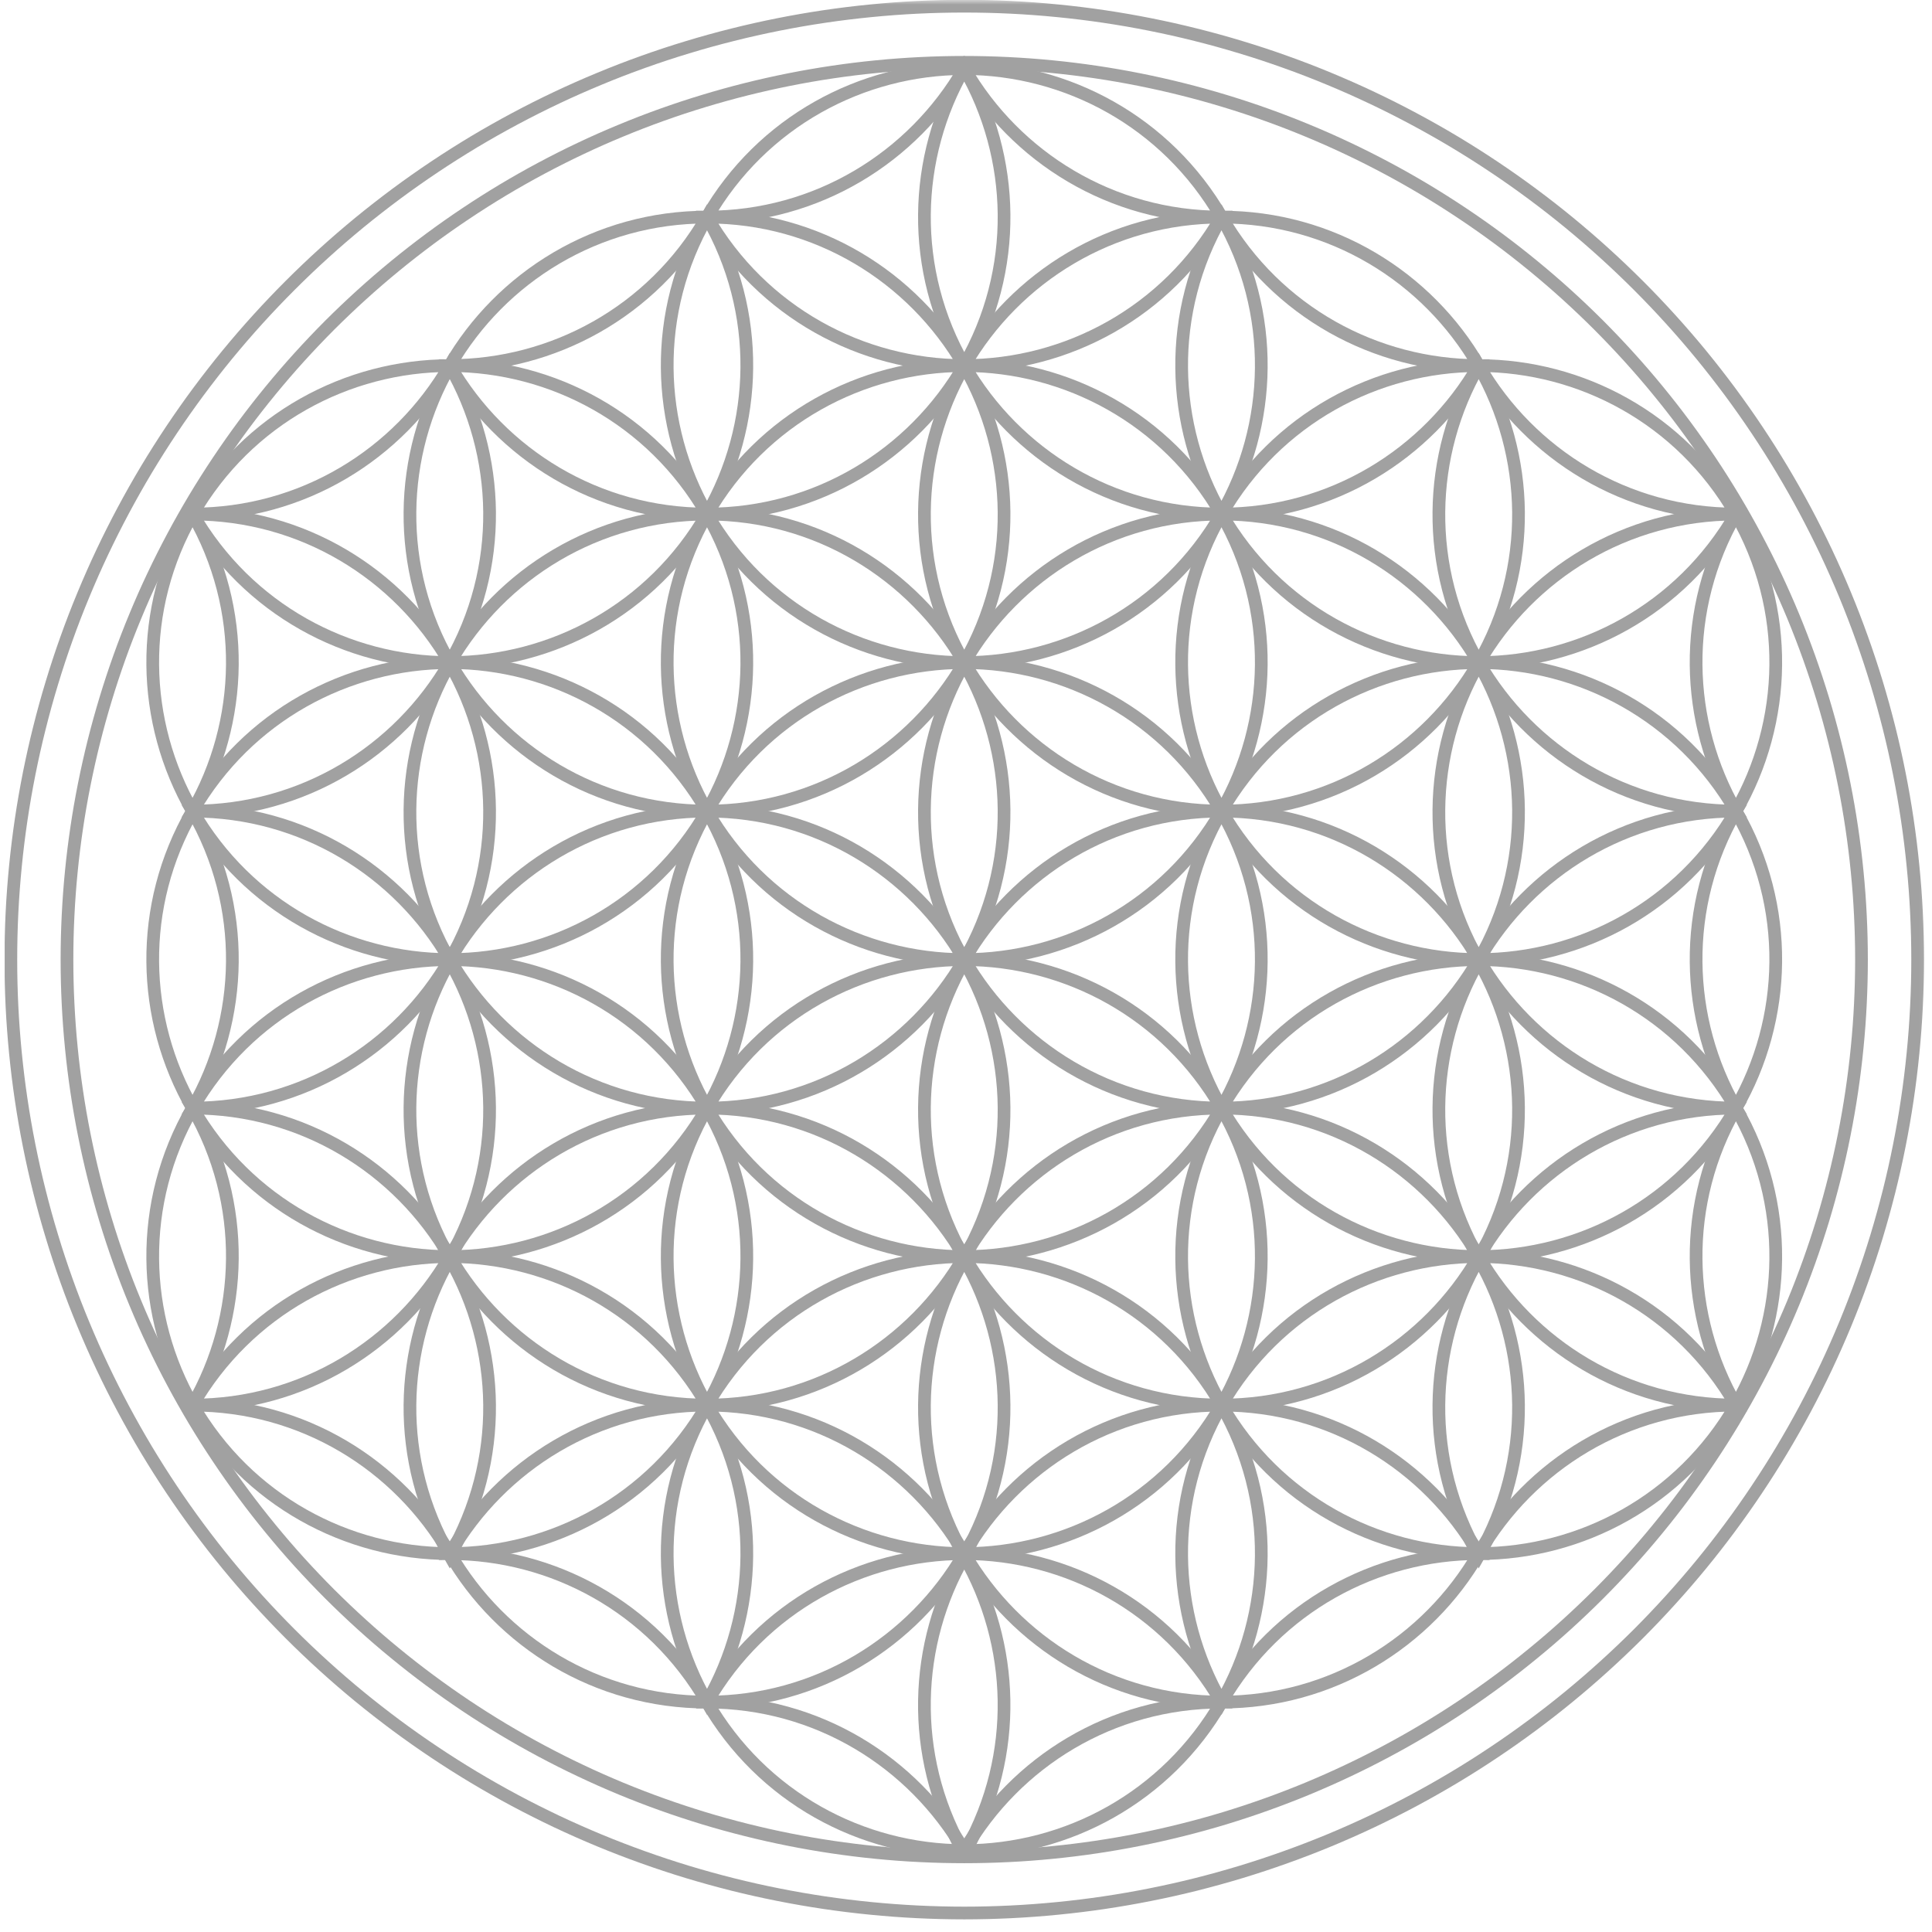 <svg xmlns="http://www.w3.org/2000/svg" xmlns:xlink="http://www.w3.org/1999/xlink" width="276" zoomAndPan="magnify" viewBox="0 0 206.88 207" height="276" preserveAspectRatio="xMidYMid meet" version="1.2"><defs><clipPath id="4a0fd9b34d"><path d="M 0.438 0 L 206.324 0 L 206.324 206.004 L 0.438 206.004 Z M 0.438 0 "/></clipPath><filter x="0%" y="0%" width="100%" filterUnits="objectBoundingBox" id="8bde26c51b" height="100%"><feColorMatrix values="0 0 0 0 1 0 0 0 0 1 0 0 0 0 1 0 0 0 1 0" type="matrix" in="SourceGraphic"/></filter><clipPath id="9a4fd9b045"><path d="M 0.438 0 L 206.324 0 L 206.324 206.004 L 0.438 206.004 Z M 0.438 0 "/></clipPath><clipPath id="45530197f9"><path d="M 79 147 L 128 147 L 128 206.004 L 79 206.004 Z M 79 147 "/></clipPath><clipPath id="bd4655adac"><path d="M 0.438 35 L 45 35 L 45 107 L 0.438 107 Z M 0.438 35 "/></clipPath><clipPath id="1c3597297b"><path d="M 162 35 L 206.324 35 L 206.324 107 L 162 107 Z M 162 35 "/></clipPath><clipPath id="be53808b36"><path d="M 0.438 67 L 45 67 L 45 139 L 0.438 139 Z M 0.438 67 "/></clipPath><clipPath id="e4f0399773"><path d="M 162 67 L 206.324 67 L 206.324 139 L 162 139 Z M 162 67 "/></clipPath><clipPath id="6236ae0c05"><path d="M 0.438 99 L 45 99 L 45 171 L 0.438 171 Z M 0.438 99 "/></clipPath><clipPath id="c5a8ea6dc9"><path d="M 162 99 L 206.324 99 L 206.324 171 L 162 171 Z M 162 99 "/></clipPath><clipPath id="cd30097fa8"><path d="M 56 163 L 123 163 L 123 206.004 L 56 206.004 Z M 56 163 "/></clipPath><clipPath id="e0247f80c5"><path d="M 84 163 L 151 163 L 151 206.004 L 84 206.004 Z M 84 163 "/></clipPath><clipPath id="ea4a970f6c"><rect x="0" width="207" y="0" height="207"/></clipPath></defs><g id="3fde5ac0bc"><g clip-rule="nonzero" clip-path="url(#4a0fd9b34d)"><g mask="url(#82266b5b99)" transform="matrix(1,0,0,1,0,0)"><g clip-path="url(#ea4a970f6c)"><g clip-rule="nonzero" clip-path="url(#9a4fd9b045)"><path style="fill:none;stroke-width:6;stroke-linecap:butt;stroke-linejoin:miter;stroke:#000000;stroke-opacity:1;stroke-miterlimit:10;" d="M 950.006 500.007 C 950.006 507.359 949.817 514.729 949.457 522.082 C 949.096 529.435 948.563 536.771 947.825 544.106 C 947.103 551.442 946.21 558.743 945.127 566.027 C 944.045 573.312 942.791 580.561 941.348 587.794 C 939.922 595.009 938.307 602.19 936.52 609.337 C 934.717 616.484 932.758 623.579 930.628 630.622 C 928.48 637.683 926.178 644.658 923.687 651.599 C 921.214 658.539 918.568 665.411 915.75 672.214 C 912.933 679.017 909.944 685.734 906.8 692.4 C 903.639 699.066 900.34 705.628 896.87 712.122 C 893.4 718.616 889.758 725.024 885.978 731.346 C 882.199 737.668 878.248 743.887 874.159 750.003 C 870.07 756.136 865.827 762.149 861.446 768.059 C 857.048 773.985 852.53 779.792 847.857 785.479 C 843.184 791.165 838.374 796.748 833.426 802.194 C 828.479 807.657 823.411 812.983 818.205 818.206 C 812.983 823.411 807.657 828.479 802.194 833.427 C 796.748 838.374 791.165 843.185 785.478 847.857 C 779.792 852.53 773.985 857.048 768.058 861.446 C 762.148 865.827 756.136 870.07 750.002 874.159 C 743.887 878.248 737.668 882.199 731.346 885.979 C 725.023 889.758 718.616 893.4 712.122 896.871 C 705.628 900.341 699.065 903.639 692.4 906.8 C 685.734 909.944 679.017 912.933 672.214 915.751 C 665.411 918.568 658.539 921.214 651.598 923.688 C 644.658 926.179 637.683 928.481 630.622 930.628 C 623.578 932.759 616.483 934.717 609.337 936.521 C 602.19 938.308 595.009 939.922 587.794 941.348 C 580.561 942.791 573.311 944.045 566.027 945.128 C 558.743 946.21 551.442 947.103 544.106 947.825 C 536.77 948.546 529.435 949.096 522.082 949.457 C 514.729 949.818 507.359 950.007 500.006 950.007 C 492.636 950.007 485.283 949.818 477.913 949.457 C 470.561 949.096 463.225 948.546 455.889 947.825 C 448.571 947.103 441.252 946.21 433.968 945.128 C 426.684 944.045 419.434 942.791 412.202 941.348 C 404.986 939.922 397.805 938.308 390.659 936.521 C 383.512 934.717 376.417 932.759 369.373 930.628 C 362.33 928.481 355.338 926.179 348.397 923.688 C 341.474 921.214 334.602 918.568 327.799 915.751 C 320.996 912.933 314.261 909.944 307.596 906.8 C 300.947 903.639 294.367 900.341 287.874 896.871 C 281.38 893.4 274.972 889.758 268.65 885.979 C 262.345 882.199 256.109 878.248 249.993 874.159 C 243.877 870.07 237.847 865.827 231.937 861.446 C 226.027 857.048 220.221 852.53 214.517 847.857 C 208.831 843.185 203.247 838.374 197.801 833.427 C 192.338 828.479 187.013 823.411 181.807 818.206 C 176.602 812.983 171.517 807.657 166.569 802.194 C 161.621 796.748 156.811 791.165 152.138 785.479 C 147.465 779.792 142.947 773.985 138.549 768.059 C 134.168 762.149 129.925 756.136 125.836 750.003 C 121.748 743.887 117.814 737.668 114.017 731.346 C 110.237 725.024 106.613 718.616 103.142 712.122 C 99.672 705.628 96.356 699.066 93.212 692.4 C 90.051 685.734 87.079 679.017 84.262 672.214 C 81.427 665.411 78.782 658.539 76.308 651.599 C 73.817 644.658 71.515 637.683 69.385 630.622 C 67.237 623.579 65.279 616.484 63.492 609.337 C 61.688 602.19 60.09 595.009 58.647 587.794 C 57.204 580.561 55.95 573.312 54.868 566.027 C 53.786 558.743 52.892 551.442 52.171 544.106 C 51.449 536.771 50.899 529.435 50.539 522.082 C 50.178 514.729 50.006 507.359 50.006 500.007 C 50.006 492.637 50.178 485.284 50.539 477.914 C 50.899 470.561 51.449 463.225 52.171 455.89 C 52.892 448.571 53.786 441.253 54.868 433.969 C 55.95 426.684 57.204 419.435 58.647 412.202 C 60.09 404.987 61.688 397.806 63.492 390.659 C 65.279 383.512 67.237 376.417 69.385 369.374 C 71.515 362.33 73.817 355.338 76.308 348.397 C 78.782 341.474 81.427 334.602 84.262 327.799 C 87.079 320.996 90.051 314.262 93.212 307.596 C 96.356 300.948 99.672 294.368 103.142 287.874 C 106.613 281.38 110.237 274.972 114.017 268.65 C 117.814 262.345 121.748 256.109 125.836 249.993 C 129.925 243.877 134.168 237.847 138.549 231.937 C 142.947 226.028 147.465 220.221 152.138 214.517 C 156.811 208.831 161.621 203.248 166.569 197.802 C 171.517 192.339 176.602 187.013 181.807 181.808 C 187.013 176.602 192.338 171.517 197.801 166.569 C 203.247 161.622 208.831 156.811 214.517 152.139 C 220.221 147.466 226.027 142.948 231.937 138.55 C 237.847 134.169 243.877 129.925 249.993 125.837 C 256.109 121.748 262.345 117.814 268.65 114.017 C 274.972 110.238 281.38 106.613 287.874 103.143 C 294.367 99.672 300.947 96.357 307.596 93.213 C 314.261 90.052 320.996 87.08 327.799 84.262 C 334.602 81.428 341.474 78.782 348.397 76.308 C 355.338 73.817 362.33 71.515 369.373 69.385 C 376.417 67.237 383.512 65.279 390.659 63.492 C 397.805 61.688 404.986 60.091 412.202 58.648 C 419.434 57.205 426.684 55.95 433.968 54.868 C 441.252 53.786 448.571 52.893 455.889 52.171 C 463.225 51.449 470.561 50.9 477.913 50.539 C 485.283 50.178 492.636 50.006 500.006 50.006 C 507.359 50.006 514.729 50.178 522.082 50.539 C 529.435 50.9 536.77 51.449 544.106 52.171 C 551.442 52.893 558.743 53.786 566.027 54.868 C 573.311 55.95 580.561 57.205 587.794 58.648 C 595.009 60.091 602.19 61.688 609.337 63.492 C 616.483 65.279 623.578 67.237 630.622 69.385 C 637.683 71.515 644.675 73.817 651.598 76.308 C 658.539 78.782 665.411 81.428 672.214 84.262 C 679.017 87.08 685.734 90.052 692.4 93.213 C 699.065 96.357 705.628 99.672 712.122 103.143 C 718.616 106.613 725.023 110.238 731.346 114.017 C 737.668 117.814 743.887 121.748 750.002 125.837 C 756.136 129.925 762.148 134.169 768.058 138.55 C 773.985 142.948 779.792 147.466 785.478 152.139 C 791.165 156.811 796.748 161.622 802.194 166.569 C 807.657 171.517 812.983 176.602 818.205 181.808 C 823.411 187.013 828.479 192.339 833.426 197.802 C 838.374 203.248 843.184 208.831 847.857 214.517 C 852.53 220.221 857.048 226.028 861.446 231.937 C 865.827 237.847 870.07 243.877 874.159 249.993 C 878.248 256.109 882.199 262.345 885.978 268.65 C 889.758 274.972 893.4 281.38 896.87 287.874 C 900.34 294.368 903.639 300.948 906.8 307.596 C 909.944 314.262 912.933 320.996 915.75 327.799 C 918.568 334.602 921.214 341.474 923.687 348.397 C 926.178 355.338 928.48 362.33 930.628 369.374 C 932.758 376.417 934.717 383.512 936.52 390.659 C 938.307 397.806 939.922 404.987 941.348 412.202 C 942.791 419.435 944.045 426.684 945.127 433.969 C 946.21 441.253 947.103 448.571 947.825 455.89 C 948.563 463.225 949.096 470.561 949.457 477.914 C 949.817 485.284 950.006 492.637 950.006 500.007 Z M 950.006 500.007 " transform="matrix(0.227,0,0,0.227,-10.249,-10.687)"/><path style="fill:none;stroke-width:6;stroke-linecap:butt;stroke-linejoin:miter;stroke:#000000;stroke-opacity:1;stroke-miterlimit:10;" d="M 923.498 500.007 C 923.498 506.93 923.327 513.853 922.983 520.777 C 922.657 527.7 922.141 534.606 921.454 541.512 C 920.784 548.401 919.925 555.29 918.911 562.145 C 917.898 568.999 916.713 575.82 915.355 582.623 C 914.015 589.426 912.486 596.177 910.803 602.895 C 909.119 609.629 907.281 616.295 905.271 622.943 C 903.244 629.574 901.079 636.154 898.743 642.665 C 896.406 649.193 893.915 655.67 891.27 662.061 C 888.607 668.469 885.807 674.808 882.835 681.061 C 879.88 687.332 876.753 693.517 873.489 699.633 C 870.225 705.748 866.806 711.778 863.25 717.723 C 859.677 723.667 855.983 729.525 852.135 735.28 C 848.269 741.052 844.284 746.704 840.161 752.271 C 836.038 757.854 831.76 763.3 827.362 768.66 C 822.981 774.02 818.446 779.277 813.79 784.413 C 809.134 789.533 804.358 794.567 799.462 799.463 C 794.566 804.359 789.533 809.135 784.413 813.79 C 779.276 818.446 774.019 822.981 768.659 827.362 C 763.299 831.76 757.854 836.038 752.27 840.161 C 746.704 844.284 741.052 848.27 735.28 852.135 C 729.525 855.983 723.666 859.677 717.722 863.25 C 711.778 866.806 705.748 870.225 699.632 873.489 C 693.516 876.753 687.332 879.88 681.061 882.835 C 674.808 885.807 668.469 888.607 662.061 891.27 C 655.67 893.916 649.193 896.407 642.665 898.743 C 636.154 901.079 629.574 903.244 622.943 905.271 C 616.312 907.281 609.629 909.12 602.894 910.803 C 596.177 912.487 589.426 914.016 582.622 915.356 C 575.819 916.713 568.999 917.898 562.145 918.912 C 555.29 919.925 548.401 920.784 541.512 921.454 C 534.606 922.142 527.7 922.657 520.776 922.983 C 513.853 923.327 506.93 923.499 500.006 923.499 C 493.066 923.499 486.142 923.327 479.219 922.983 C 472.296 922.657 465.389 922.142 458.483 921.454 C 451.594 920.784 444.723 919.925 437.868 918.912 C 430.996 917.898 424.176 916.713 417.373 915.356 C 410.587 914.016 403.818 912.487 397.101 910.803 C 390.367 909.12 383.701 907.281 377.07 905.271 C 370.438 903.244 363.859 901.079 357.33 898.743 C 350.802 896.407 344.343 893.916 337.935 891.27 C 331.527 888.607 325.187 885.807 318.934 882.835 C 312.664 879.88 306.479 876.753 300.363 873.489 C 294.247 870.225 288.217 866.806 282.273 863.25 C 276.329 859.677 270.471 855.983 264.716 852.135 C 258.96 848.27 253.291 844.284 247.725 840.161 C 242.159 836.038 236.696 831.76 231.336 827.362 C 225.976 822.981 220.736 818.446 215.599 813.79 C 210.463 809.135 205.446 804.359 200.533 799.463 C 195.637 794.567 190.861 789.533 186.205 784.413 C 181.55 779.277 177.031 774.02 172.633 768.66 C 168.235 763.3 163.975 757.854 159.835 752.271 C 155.712 746.704 151.726 741.052 147.878 735.28 C 144.029 729.525 140.319 723.667 136.745 717.723 C 133.189 711.778 129.77 705.748 126.506 699.633 C 123.242 693.517 120.116 687.332 117.161 681.061 C 114.189 674.808 111.388 668.469 108.743 662.061 C 106.08 655.67 103.589 649.193 101.253 642.665 C 98.916 636.154 96.751 629.574 94.741 622.943 C 92.731 616.295 90.876 609.629 89.192 602.895 C 87.509 596.177 85.997 589.426 84.64 582.623 C 83.283 575.82 82.097 568.999 81.084 562.145 C 80.07 555.29 79.211 548.401 78.541 541.512 C 77.854 534.606 77.356 527.7 77.012 520.777 C 76.669 513.853 76.497 506.93 76.497 500.007 C 76.497 493.066 76.669 486.143 77.012 479.219 C 77.356 472.296 77.854 465.39 78.541 458.484 C 79.211 451.595 80.07 444.723 81.084 437.851 C 82.097 430.996 83.283 424.176 84.64 417.373 C 85.997 410.587 87.509 403.818 89.192 397.101 C 90.876 390.367 92.731 383.701 94.741 377.07 C 96.751 370.439 98.916 363.859 101.253 357.331 C 103.589 350.802 106.08 344.343 108.743 337.935 C 111.388 331.527 114.189 325.188 117.161 318.934 C 120.116 312.664 123.242 306.479 126.506 300.363 C 129.77 294.248 133.189 288.218 136.745 282.273 C 140.319 276.329 144.029 270.471 147.878 264.716 C 151.726 258.961 155.712 253.292 159.835 247.725 C 163.975 242.159 168.235 236.696 172.633 231.336 C 177.031 225.976 181.55 220.736 186.205 215.6 C 190.861 210.463 195.637 205.447 200.533 200.533 C 205.446 195.637 210.463 190.861 215.599 186.206 C 220.736 181.55 225.976 177.032 231.336 172.634 C 236.696 168.236 242.159 163.975 247.725 159.835 C 253.291 155.712 258.96 151.726 264.716 147.878 C 270.471 144.03 276.329 140.319 282.273 136.746 C 288.217 133.19 294.247 129.771 300.363 126.507 C 306.479 123.243 312.664 120.116 318.934 117.161 C 325.187 114.189 331.527 111.389 337.935 108.743 C 344.343 106.08 350.802 103.589 357.33 101.253 C 363.859 98.916 370.438 96.752 377.07 94.742 C 383.701 92.732 390.367 90.876 397.101 89.193 C 403.818 87.509 410.587 85.997 417.373 84.64 C 424.176 83.283 430.996 82.098 437.868 81.084 C 444.723 80.071 451.594 79.212 458.483 78.542 C 465.389 77.854 472.296 77.356 479.219 77.013 C 486.142 76.669 493.066 76.497 500.006 76.497 C 506.93 76.497 513.853 76.669 520.776 77.013 C 527.7 77.356 534.606 77.854 541.512 78.542 C 548.401 79.212 555.29 80.071 562.145 81.084 C 568.999 82.098 575.819 83.283 582.622 84.64 C 589.426 85.997 596.177 87.509 602.894 89.193 C 609.629 90.876 616.312 92.732 622.943 94.742 C 629.574 96.752 636.154 98.916 642.665 101.253 C 649.193 103.589 655.67 106.08 662.061 108.743 C 668.469 111.389 674.808 114.189 681.061 117.161 C 687.332 120.116 693.516 123.243 699.632 126.507 C 705.748 129.771 711.778 133.19 717.722 136.746 C 723.666 140.319 729.525 144.03 735.28 147.878 C 741.052 151.726 746.704 155.712 752.27 159.835 C 757.854 163.975 763.299 168.236 768.659 172.634 C 774.019 177.032 779.276 181.55 784.413 186.206 C 789.533 190.861 794.566 195.637 799.462 200.533 C 804.358 205.447 809.134 210.463 813.79 215.6 C 818.446 220.736 822.981 225.976 827.362 231.336 C 831.76 236.696 836.038 242.159 840.161 247.725 C 844.284 253.292 848.269 258.961 852.135 264.716 C 855.983 270.471 859.677 276.329 863.25 282.273 C 866.806 288.218 870.225 294.248 873.489 300.363 C 876.753 306.479 879.88 312.664 882.835 318.934 C 885.807 325.188 888.607 331.527 891.27 337.935 C 893.915 344.343 896.406 350.802 898.743 357.331 C 901.079 363.859 903.244 370.439 905.271 377.07 C 907.281 383.701 909.119 390.367 910.803 397.101 C 912.486 403.818 914.015 410.587 915.355 417.373 C 916.713 424.176 917.898 430.996 918.911 437.851 C 919.925 444.723 920.784 451.595 921.454 458.484 C 922.141 465.39 922.657 472.296 922.983 479.219 C 923.327 486.143 923.498 493.066 923.498 500.007 Z M 923.498 500.007 " transform="matrix(0.227,0,0,0.227,-10.249,-10.687)"/></g><path style="fill:none;stroke-width:6;stroke-linecap:butt;stroke-linejoin:miter;stroke:#000000;stroke-opacity:1;stroke-miterlimit:10;" d="M 257.174 359.959 C 231.233 315.035 233.002 261.71 257.174 219.774 C 281.345 261.71 283.115 315.035 257.174 359.959 Z M 257.174 359.959 " transform="matrix(0.227,0,0,0.227,-10.249,-10.687)"/><path style="fill:none;stroke-width:6;stroke-linecap:butt;stroke-linejoin:miter;stroke:#000000;stroke-opacity:1;stroke-miterlimit:10;" d="M 257.174 500.419 C 231.233 455.494 233.002 402.169 257.174 360.234 C 281.345 402.169 283.115 455.494 257.174 500.419 Z M 257.174 500.419 " transform="matrix(0.227,0,0,0.227,-10.249,-10.687)"/><path style="fill:none;stroke-width:6;stroke-linecap:butt;stroke-linejoin:miter;stroke:#000000;stroke-opacity:1;stroke-miterlimit:10;" d="M 257.174 640.896 C 231.233 595.954 233.002 542.646 257.174 500.711 C 281.345 542.646 283.115 595.954 257.174 640.896 Z M 257.174 640.896 " transform="matrix(0.227,0,0,0.227,-10.249,-10.687)"/><path style="fill:none;stroke-width:6;stroke-linecap:butt;stroke-linejoin:miter;stroke:#000000;stroke-opacity:1;stroke-miterlimit:10;" d="M 257.174 781.355 C 231.233 736.414 233.002 683.106 257.174 641.171 C 281.345 683.106 283.115 736.414 257.174 781.355 Z M 257.174 781.355 " transform="matrix(0.227,0,0,0.227,-10.249,-10.687)"/><path style="fill:none;stroke-width:6;stroke-linecap:butt;stroke-linejoin:miter;stroke:#000000;stroke-opacity:1;stroke-miterlimit:10;" d="M 500.006 219.482 C 474.065 174.558 475.835 121.233 500.006 79.315 C 524.178 121.233 525.947 174.558 500.006 219.482 Z M 500.006 219.482 " transform="matrix(0.227,0,0,0.227,-10.249,-10.687)"/><path style="fill:none;stroke-width:6;stroke-linecap:butt;stroke-linejoin:miter;stroke:#000000;stroke-opacity:1;stroke-miterlimit:10;" d="M 500.006 359.959 C 474.065 315.035 475.835 261.71 500.006 219.774 C 524.178 261.71 525.947 315.035 500.006 359.959 Z M 500.006 359.959 " transform="matrix(0.227,0,0,0.227,-10.249,-10.687)"/><path style="fill:none;stroke-width:6;stroke-linecap:butt;stroke-linejoin:miter;stroke:#000000;stroke-opacity:1;stroke-miterlimit:10;" d="M 500.006 500.419 C 474.065 455.494 475.835 402.169 500.006 360.234 C 524.178 402.169 525.947 455.494 500.006 500.419 Z M 500.006 500.419 " transform="matrix(0.227,0,0,0.227,-10.249,-10.687)"/><path style="fill:none;stroke-width:6;stroke-linecap:butt;stroke-linejoin:miter;stroke:#000000;stroke-opacity:1;stroke-miterlimit:10;" d="M 500.006 640.896 C 474.065 595.954 475.835 542.646 500.006 500.711 C 524.178 542.646 525.947 595.954 500.006 640.896 Z M 500.006 640.896 " transform="matrix(0.227,0,0,0.227,-10.249,-10.687)"/><path style="fill:none;stroke-width:6;stroke-linecap:butt;stroke-linejoin:miter;stroke:#000000;stroke-opacity:1;stroke-miterlimit:10;" d="M 500.006 781.355 C 474.065 736.414 475.835 683.106 500.006 641.171 C 524.178 683.106 525.947 736.414 500.006 781.355 Z M 500.006 781.355 " transform="matrix(0.227,0,0,0.227,-10.249,-10.687)"/><g clip-rule="nonzero" clip-path="url(#45530197f9)"><path style="fill:none;stroke-width:6;stroke-linecap:butt;stroke-linejoin:miter;stroke:#000000;stroke-opacity:1;stroke-miterlimit:10;" d="M 498.786 919.685 C 474.117 875.207 476.213 822.913 500.006 781.648 C 523.783 822.913 525.879 875.207 501.209 919.685 C 500.693 920.613 499.302 920.613 498.786 919.685 Z M 498.786 919.685 " transform="matrix(0.227,0,0,0.227,-10.249,-10.687)"/></g><path style="fill:none;stroke-width:6;stroke-linecap:butt;stroke-linejoin:miter;stroke:#000000;stroke-opacity:1;stroke-miterlimit:10;" d="M 742.821 359.959 C 716.88 315.035 718.65 261.71 742.821 219.774 C 766.993 261.71 768.763 315.035 742.821 359.959 Z M 742.821 359.959 " transform="matrix(0.227,0,0,0.227,-10.249,-10.687)"/><path style="fill:none;stroke-width:6;stroke-linecap:butt;stroke-linejoin:miter;stroke:#000000;stroke-opacity:1;stroke-miterlimit:10;" d="M 742.821 500.419 C 716.88 455.494 718.65 402.169 742.821 360.234 C 766.993 402.169 768.763 455.494 742.821 500.419 Z M 742.821 500.419 " transform="matrix(0.227,0,0,0.227,-10.249,-10.687)"/><path style="fill:none;stroke-width:6;stroke-linecap:butt;stroke-linejoin:miter;stroke:#000000;stroke-opacity:1;stroke-miterlimit:10;" d="M 742.821 640.896 C 716.88 595.954 718.65 542.646 742.821 500.711 C 766.993 542.646 768.763 595.954 742.821 640.896 Z M 742.821 640.896 " transform="matrix(0.227,0,0,0.227,-10.249,-10.687)"/><path style="fill:none;stroke-width:6;stroke-linecap:butt;stroke-linejoin:miter;stroke:#000000;stroke-opacity:1;stroke-miterlimit:10;" d="M 742.821 781.355 C 716.88 736.414 718.65 683.106 742.821 641.171 C 766.993 683.106 768.763 736.414 742.821 781.355 Z M 742.821 781.355 " transform="matrix(0.227,0,0,0.227,-10.249,-10.687)"/><path style="fill:none;stroke-width:6;stroke-linecap:butt;stroke-linejoin:miter;stroke:#000000;stroke-opacity:1;stroke-miterlimit:10;" d="M 500.006 219.637 C 451.594 219.603 404.522 194.486 378.599 149.544 C 430.464 149.544 475.766 177.736 500.006 219.637 Z M 500.006 219.637 " transform="matrix(0.227,0,0,0.227,-10.249,-10.687)"/><path style="fill:none;stroke-width:6;stroke-linecap:butt;stroke-linejoin:miter;stroke:#000000;stroke-opacity:1;stroke-miterlimit:10;" d="M 500.006 79.452 C 475.766 121.353 430.464 149.544 378.599 149.544 C 404.522 104.603 451.594 79.486 500.006 79.452 Z M 500.006 79.452 " transform="matrix(0.227,0,0,0.227,-10.249,-10.687)"/><path style="fill:none;stroke-width:6;stroke-linecap:butt;stroke-linejoin:miter;stroke:#000000;stroke-opacity:1;stroke-miterlimit:10;" d="M 378.599 149.544 C 352.658 194.469 305.586 219.603 257.174 219.637 C 281.397 177.736 326.716 149.544 378.599 149.544 Z M 378.599 149.544 " transform="matrix(0.227,0,0,0.227,-10.249,-10.687)"/><path style="fill:none;stroke-width:6;stroke-linecap:butt;stroke-linejoin:miter;stroke:#000000;stroke-opacity:1;stroke-miterlimit:10;" d="M 378.599 289.712 C 354.427 247.794 352.658 194.469 378.599 149.544 C 404.522 194.469 402.753 247.794 378.599 289.712 Z M 378.599 289.712 " transform="matrix(0.227,0,0,0.227,-10.249,-10.687)"/><path style="fill:none;stroke-width:6;stroke-linecap:butt;stroke-linejoin:miter;stroke:#000000;stroke-opacity:1;stroke-miterlimit:10;" d="M 621.414 149.544 C 647.355 194.469 645.585 247.794 621.414 289.712 C 597.242 247.794 595.473 194.469 621.414 149.544 Z M 621.414 149.544 " transform="matrix(0.227,0,0,0.227,-10.249,-10.687)"/><path style="fill:none;stroke-width:6;stroke-linecap:butt;stroke-linejoin:miter;stroke:#000000;stroke-opacity:1;stroke-miterlimit:10;" d="M 742.821 219.637 C 694.427 219.603 647.355 194.486 621.414 149.544 C 673.296 149.544 718.598 177.736 742.821 219.637 Z M 742.821 219.637 " transform="matrix(0.227,0,0,0.227,-10.249,-10.687)"/><path style="fill:none;stroke-width:6;stroke-linecap:butt;stroke-linejoin:miter;stroke:#000000;stroke-opacity:1;stroke-miterlimit:10;" d="M 621.414 149.544 C 569.532 149.544 524.229 121.353 500.006 79.435 C 548.401 79.486 595.473 104.603 621.414 149.544 Z M 621.414 149.544 " transform="matrix(0.227,0,0,0.227,-10.249,-10.687)"/><path style="fill:none;stroke-width:6;stroke-linecap:butt;stroke-linejoin:miter;stroke:#000000;stroke-opacity:1;stroke-miterlimit:10;" d="M 621.414 149.544 C 595.473 194.469 548.401 219.603 500.006 219.637 C 524.229 177.736 569.532 149.544 621.414 149.544 Z M 621.414 149.544 " transform="matrix(0.227,0,0,0.227,-10.249,-10.687)"/><path style="fill:none;stroke-width:6;stroke-linecap:butt;stroke-linejoin:miter;stroke:#000000;stroke-opacity:1;stroke-miterlimit:10;" d="M 257.174 359.822 C 208.779 359.787 161.707 334.654 135.766 289.712 C 187.648 289.729 232.951 317.921 257.174 359.822 Z M 257.174 359.822 " transform="matrix(0.227,0,0,0.227,-10.249,-10.687)"/><path style="fill:none;stroke-width:6;stroke-linecap:butt;stroke-linejoin:miter;stroke:#000000;stroke-opacity:1;stroke-miterlimit:10;" d="M 257.174 219.637 C 232.951 261.538 187.648 289.729 135.766 289.729 C 161.707 244.788 208.762 219.671 257.174 219.637 Z M 257.174 219.637 " transform="matrix(0.227,0,0,0.227,-10.249,-10.687)"/><g clip-rule="nonzero" clip-path="url(#bd4655adac)"><path style="fill:none;stroke-width:6;stroke-linecap:butt;stroke-linejoin:miter;stroke:#000000;stroke-opacity:1;stroke-miterlimit:10;" d="M 135.766 429.897 C 111.595 387.962 109.825 334.654 135.766 289.712 C 161.707 334.654 159.938 387.962 135.766 429.897 Z M 135.766 429.897 " transform="matrix(0.227,0,0,0.227,-10.249,-10.687)"/></g><path style="fill:none;stroke-width:6;stroke-linecap:butt;stroke-linejoin:miter;stroke:#000000;stroke-opacity:1;stroke-miterlimit:10;" d="M 378.599 289.729 C 430.464 289.729 475.766 317.921 500.006 359.822 C 451.594 359.787 404.522 334.654 378.599 289.729 Z M 378.599 289.729 " transform="matrix(0.227,0,0,0.227,-10.249,-10.687)"/><path style="fill:none;stroke-width:6;stroke-linecap:butt;stroke-linejoin:miter;stroke:#000000;stroke-opacity:1;stroke-miterlimit:10;" d="M 378.599 289.729 C 404.522 244.805 451.594 219.671 500.006 219.637 C 475.766 261.538 430.464 289.729 378.599 289.729 Z M 378.599 289.729 " transform="matrix(0.227,0,0,0.227,-10.249,-10.687)"/><path style="fill:none;stroke-width:6;stroke-linecap:butt;stroke-linejoin:miter;stroke:#000000;stroke-opacity:1;stroke-miterlimit:10;" d="M 378.599 289.729 C 326.716 289.729 281.414 261.538 257.174 219.637 C 305.586 219.671 352.658 244.788 378.599 289.729 Z M 378.599 289.729 " transform="matrix(0.227,0,0,0.227,-10.249,-10.687)"/><path style="fill:none;stroke-width:6;stroke-linecap:butt;stroke-linejoin:miter;stroke:#000000;stroke-opacity:1;stroke-miterlimit:10;" d="M 378.599 289.729 C 352.658 334.654 305.586 359.787 257.174 359.822 C 281.397 317.921 326.716 289.729 378.599 289.729 Z M 378.599 289.729 " transform="matrix(0.227,0,0,0.227,-10.249,-10.687)"/><path style="fill:none;stroke-width:6;stroke-linecap:butt;stroke-linejoin:miter;stroke:#000000;stroke-opacity:1;stroke-miterlimit:10;" d="M 378.599 429.897 C 354.427 387.962 352.658 334.654 378.599 289.712 C 404.522 334.654 402.753 387.962 378.599 429.897 Z M 378.599 429.897 " transform="matrix(0.227,0,0,0.227,-10.249,-10.687)"/><path style="fill:none;stroke-width:6;stroke-linecap:butt;stroke-linejoin:miter;stroke:#000000;stroke-opacity:1;stroke-miterlimit:10;" d="M 742.821 359.822 C 694.427 359.787 647.355 334.654 621.414 289.712 C 673.296 289.729 718.598 317.921 742.821 359.822 Z M 742.821 359.822 " transform="matrix(0.227,0,0,0.227,-10.249,-10.687)"/><path style="fill:none;stroke-width:6;stroke-linecap:butt;stroke-linejoin:miter;stroke:#000000;stroke-opacity:1;stroke-miterlimit:10;" d="M 742.821 219.637 C 718.598 261.538 673.296 289.729 621.414 289.729 C 647.355 244.788 694.427 219.671 742.821 219.637 Z M 742.821 219.637 " transform="matrix(0.227,0,0,0.227,-10.249,-10.687)"/><path style="fill:none;stroke-width:6;stroke-linecap:butt;stroke-linejoin:miter;stroke:#000000;stroke-opacity:1;stroke-miterlimit:10;" d="M 621.414 289.729 C 569.532 289.729 524.229 261.538 500.006 219.637 C 548.401 219.671 595.473 244.788 621.414 289.729 Z M 621.414 289.729 " transform="matrix(0.227,0,0,0.227,-10.249,-10.687)"/><path style="fill:none;stroke-width:6;stroke-linecap:butt;stroke-linejoin:miter;stroke:#000000;stroke-opacity:1;stroke-miterlimit:10;" d="M 621.414 289.729 C 595.473 334.654 548.401 359.787 500.006 359.822 C 524.229 317.921 569.532 289.729 621.414 289.729 Z M 621.414 289.729 " transform="matrix(0.227,0,0,0.227,-10.249,-10.687)"/><path style="fill:none;stroke-width:6;stroke-linecap:butt;stroke-linejoin:miter;stroke:#000000;stroke-opacity:1;stroke-miterlimit:10;" d="M 621.414 429.897 C 597.242 387.962 595.473 334.654 621.414 289.712 C 647.355 334.654 645.585 387.962 621.414 429.897 Z M 621.414 429.897 " transform="matrix(0.227,0,0,0.227,-10.249,-10.687)"/><path style="fill:none;stroke-width:6;stroke-linecap:butt;stroke-linejoin:miter;stroke:#000000;stroke-opacity:1;stroke-miterlimit:10;" d="M 864.229 289.729 C 812.347 289.729 767.045 261.538 742.821 219.637 C 791.233 219.671 838.305 244.788 864.229 289.729 Z M 864.229 289.729 " transform="matrix(0.227,0,0,0.227,-10.249,-10.687)"/><path style="fill:none;stroke-width:6;stroke-linecap:butt;stroke-linejoin:miter;stroke:#000000;stroke-opacity:1;stroke-miterlimit:10;" d="M 864.229 289.729 C 838.288 334.654 791.216 359.787 742.821 359.822 C 767.045 317.921 812.347 289.729 864.229 289.729 Z M 864.229 289.729 " transform="matrix(0.227,0,0,0.227,-10.249,-10.687)"/><g clip-rule="nonzero" clip-path="url(#1c3597297b)"><path style="fill:none;stroke-width:6;stroke-linecap:butt;stroke-linejoin:miter;stroke:#000000;stroke-opacity:1;stroke-miterlimit:10;" d="M 864.229 429.897 C 840.058 387.962 838.288 334.654 864.229 289.712 C 890.17 334.654 888.418 387.962 864.229 429.897 Z M 864.229 429.897 " transform="matrix(0.227,0,0,0.227,-10.249,-10.687)"/></g><path style="fill:none;stroke-width:6;stroke-linecap:butt;stroke-linejoin:miter;stroke:#000000;stroke-opacity:1;stroke-miterlimit:10;" d="M 257.174 500.007 C 208.779 499.972 161.707 474.856 135.766 429.914 C 187.648 429.914 232.951 458.106 257.174 500.007 Z M 257.174 500.007 " transform="matrix(0.227,0,0,0.227,-10.249,-10.687)"/><path style="fill:none;stroke-width:6;stroke-linecap:butt;stroke-linejoin:miter;stroke:#000000;stroke-opacity:1;stroke-miterlimit:10;" d="M 257.174 359.822 C 232.951 401.723 187.648 429.914 135.766 429.914 C 161.707 384.973 208.762 359.856 257.174 359.822 Z M 257.174 359.822 " transform="matrix(0.227,0,0,0.227,-10.249,-10.687)"/><g clip-rule="nonzero" clip-path="url(#be53808b36)"><path style="fill:none;stroke-width:6;stroke-linecap:butt;stroke-linejoin:miter;stroke:#000000;stroke-opacity:1;stroke-miterlimit:10;" d="M 135.766 570.082 C 111.595 528.164 109.825 474.839 135.766 429.914 C 161.707 474.839 159.938 528.164 135.766 570.082 Z M 135.766 570.082 " transform="matrix(0.227,0,0,0.227,-10.249,-10.687)"/></g><path style="fill:none;stroke-width:6;stroke-linecap:butt;stroke-linejoin:miter;stroke:#000000;stroke-opacity:1;stroke-miterlimit:10;" d="M 378.599 429.914 C 430.464 429.914 475.766 458.106 500.006 500.007 C 451.594 499.972 404.522 474.839 378.599 429.914 Z M 378.599 429.914 " transform="matrix(0.227,0,0,0.227,-10.249,-10.687)"/><path style="fill:none;stroke-width:6;stroke-linecap:butt;stroke-linejoin:miter;stroke:#000000;stroke-opacity:1;stroke-miterlimit:10;" d="M 378.599 429.914 C 404.522 384.973 451.594 359.856 500.006 359.805 C 475.766 401.723 430.464 429.914 378.599 429.914 Z M 378.599 429.914 " transform="matrix(0.227,0,0,0.227,-10.249,-10.687)"/><path style="fill:none;stroke-width:6;stroke-linecap:butt;stroke-linejoin:miter;stroke:#000000;stroke-opacity:1;stroke-miterlimit:10;" d="M 378.599 429.914 C 326.716 429.914 281.414 401.723 257.174 359.805 C 305.586 359.856 352.658 384.973 378.599 429.914 Z M 378.599 429.914 " transform="matrix(0.227,0,0,0.227,-10.249,-10.687)"/><path style="fill:none;stroke-width:6;stroke-linecap:butt;stroke-linejoin:miter;stroke:#000000;stroke-opacity:1;stroke-miterlimit:10;" d="M 378.599 429.914 C 352.658 474.839 305.586 499.972 257.174 500.007 C 281.397 458.106 326.716 429.914 378.599 429.914 Z M 378.599 429.914 " transform="matrix(0.227,0,0,0.227,-10.249,-10.687)"/><path style="fill:none;stroke-width:6;stroke-linecap:butt;stroke-linejoin:miter;stroke:#000000;stroke-opacity:1;stroke-miterlimit:10;" d="M 378.599 570.082 C 354.427 528.164 352.658 474.839 378.599 429.914 C 404.522 474.839 402.753 528.164 378.599 570.082 Z M 378.599 570.082 " transform="matrix(0.227,0,0,0.227,-10.249,-10.687)"/><path style="fill:none;stroke-width:6;stroke-linecap:butt;stroke-linejoin:miter;stroke:#000000;stroke-opacity:1;stroke-miterlimit:10;" d="M 742.821 500.007 C 694.427 499.972 647.355 474.856 621.414 429.914 C 673.296 429.914 718.598 458.106 742.821 500.007 Z M 742.821 500.007 " transform="matrix(0.227,0,0,0.227,-10.249,-10.687)"/><path style="fill:none;stroke-width:6;stroke-linecap:butt;stroke-linejoin:miter;stroke:#000000;stroke-opacity:1;stroke-miterlimit:10;" d="M 742.821 359.822 C 718.598 401.723 673.296 429.914 621.414 429.914 C 647.355 384.973 694.427 359.856 742.821 359.822 Z M 742.821 359.822 " transform="matrix(0.227,0,0,0.227,-10.249,-10.687)"/><path style="fill:none;stroke-width:6;stroke-linecap:butt;stroke-linejoin:miter;stroke:#000000;stroke-opacity:1;stroke-miterlimit:10;" d="M 621.414 429.914 C 569.532 429.914 524.229 401.723 500.006 359.805 C 548.401 359.856 595.473 384.973 621.414 429.914 Z M 621.414 429.914 " transform="matrix(0.227,0,0,0.227,-10.249,-10.687)"/><path style="fill:none;stroke-width:6;stroke-linecap:butt;stroke-linejoin:miter;stroke:#000000;stroke-opacity:1;stroke-miterlimit:10;" d="M 621.414 429.914 C 595.473 474.839 548.401 499.972 500.006 500.007 C 524.229 458.106 569.532 429.914 621.414 429.914 Z M 621.414 429.914 " transform="matrix(0.227,0,0,0.227,-10.249,-10.687)"/><path style="fill:none;stroke-width:6;stroke-linecap:butt;stroke-linejoin:miter;stroke:#000000;stroke-opacity:1;stroke-miterlimit:10;" d="M 621.414 570.082 C 597.242 528.164 595.473 474.839 621.414 429.914 C 647.355 474.839 645.585 528.164 621.414 570.082 Z M 621.414 570.082 " transform="matrix(0.227,0,0,0.227,-10.249,-10.687)"/><path style="fill:none;stroke-width:6;stroke-linecap:butt;stroke-linejoin:miter;stroke:#000000;stroke-opacity:1;stroke-miterlimit:10;" d="M 864.229 429.914 C 812.347 429.914 767.045 401.723 742.821 359.805 C 791.233 359.856 838.305 384.973 864.229 429.914 Z M 864.229 429.914 " transform="matrix(0.227,0,0,0.227,-10.249,-10.687)"/><path style="fill:none;stroke-width:6;stroke-linecap:butt;stroke-linejoin:miter;stroke:#000000;stroke-opacity:1;stroke-miterlimit:10;" d="M 864.229 429.914 C 838.288 474.839 791.216 499.972 742.821 500.007 C 767.045 458.106 812.347 429.914 864.229 429.914 Z M 864.229 429.914 " transform="matrix(0.227,0,0,0.227,-10.249,-10.687)"/><g clip-rule="nonzero" clip-path="url(#e4f0399773)"><path style="fill:none;stroke-width:6;stroke-linecap:butt;stroke-linejoin:miter;stroke:#000000;stroke-opacity:1;stroke-miterlimit:10;" d="M 864.229 570.082 C 840.058 528.164 838.288 474.839 864.229 429.914 C 890.17 474.839 888.418 528.164 864.229 570.082 Z M 864.229 570.082 " transform="matrix(0.227,0,0,0.227,-10.249,-10.687)"/></g><path style="fill:none;stroke-width:6;stroke-linecap:butt;stroke-linejoin:miter;stroke:#000000;stroke-opacity:1;stroke-miterlimit:10;" d="M 257.174 640.191 C 208.779 640.157 161.707 615.023 135.766 570.082 C 187.648 570.099 232.951 598.291 257.174 640.191 Z M 257.174 640.191 " transform="matrix(0.227,0,0,0.227,-10.249,-10.687)"/><path style="fill:none;stroke-width:6;stroke-linecap:butt;stroke-linejoin:miter;stroke:#000000;stroke-opacity:1;stroke-miterlimit:10;" d="M 257.174 500.007 C 232.951 541.907 187.648 570.099 135.766 570.099 C 161.707 525.157 208.762 500.041 257.174 500.007 Z M 257.174 500.007 " transform="matrix(0.227,0,0,0.227,-10.249,-10.687)"/><g clip-rule="nonzero" clip-path="url(#6236ae0c05)"><path style="fill:none;stroke-width:6;stroke-linecap:butt;stroke-linejoin:miter;stroke:#000000;stroke-opacity:1;stroke-miterlimit:10;" d="M 135.766 710.267 C 111.595 668.331 109.825 615.023 135.766 570.082 C 161.707 615.023 159.938 668.331 135.766 710.267 Z M 135.766 710.267 " transform="matrix(0.227,0,0,0.227,-10.249,-10.687)"/></g><path style="fill:none;stroke-width:6;stroke-linecap:butt;stroke-linejoin:miter;stroke:#000000;stroke-opacity:1;stroke-miterlimit:10;" d="M 378.599 570.099 C 352.658 615.023 305.586 640.157 257.174 640.191 C 281.397 598.291 326.716 570.099 378.599 570.099 Z M 378.599 570.099 " transform="matrix(0.227,0,0,0.227,-10.249,-10.687)"/><path style="fill:none;stroke-width:6;stroke-linecap:butt;stroke-linejoin:miter;stroke:#000000;stroke-opacity:1;stroke-miterlimit:10;" d="M 378.599 570.099 C 430.464 570.099 475.766 598.291 500.006 640.191 C 451.594 640.157 404.522 615.023 378.599 570.099 Z M 378.599 570.099 " transform="matrix(0.227,0,0,0.227,-10.249,-10.687)"/><path style="fill:none;stroke-width:6;stroke-linecap:butt;stroke-linejoin:miter;stroke:#000000;stroke-opacity:1;stroke-miterlimit:10;" d="M 378.599 570.099 C 404.522 525.157 451.594 500.041 500.006 500.007 C 475.766 541.907 430.464 570.099 378.599 570.099 Z M 378.599 570.099 " transform="matrix(0.227,0,0,0.227,-10.249,-10.687)"/><path style="fill:none;stroke-width:6;stroke-linecap:butt;stroke-linejoin:miter;stroke:#000000;stroke-opacity:1;stroke-miterlimit:10;" d="M 378.599 570.099 C 326.716 570.099 281.414 541.907 257.174 500.007 C 305.586 500.041 352.658 525.157 378.599 570.099 Z M 378.599 570.099 " transform="matrix(0.227,0,0,0.227,-10.249,-10.687)"/><path style="fill:none;stroke-width:6;stroke-linecap:butt;stroke-linejoin:miter;stroke:#000000;stroke-opacity:1;stroke-miterlimit:10;" d="M 378.599 710.267 C 354.427 668.331 352.658 615.023 378.599 570.082 C 404.522 615.023 402.753 668.331 378.599 710.267 Z M 378.599 710.267 " transform="matrix(0.227,0,0,0.227,-10.249,-10.687)"/><path style="fill:none;stroke-width:6;stroke-linecap:butt;stroke-linejoin:miter;stroke:#000000;stroke-opacity:1;stroke-miterlimit:10;" d="M 742.821 640.191 C 694.427 640.157 647.355 615.023 621.414 570.082 C 673.296 570.099 718.598 598.291 742.821 640.191 Z M 742.821 640.191 " transform="matrix(0.227,0,0,0.227,-10.249,-10.687)"/><path style="fill:none;stroke-width:6;stroke-linecap:butt;stroke-linejoin:miter;stroke:#000000;stroke-opacity:1;stroke-miterlimit:10;" d="M 742.821 500.007 C 718.598 541.907 673.296 570.099 621.414 570.099 C 647.355 525.157 694.427 500.041 742.821 500.007 Z M 742.821 500.007 " transform="matrix(0.227,0,0,0.227,-10.249,-10.687)"/><path style="fill:none;stroke-width:6;stroke-linecap:butt;stroke-linejoin:miter;stroke:#000000;stroke-opacity:1;stroke-miterlimit:10;" d="M 621.414 570.099 C 569.532 570.099 524.229 541.907 500.006 500.007 C 548.401 500.041 595.473 525.157 621.414 570.099 Z M 621.414 570.099 " transform="matrix(0.227,0,0,0.227,-10.249,-10.687)"/><path style="fill:none;stroke-width:6;stroke-linecap:butt;stroke-linejoin:miter;stroke:#000000;stroke-opacity:1;stroke-miterlimit:10;" d="M 621.414 570.099 C 595.473 615.023 548.401 640.157 500.006 640.191 C 524.229 598.291 569.532 570.099 621.414 570.099 Z M 621.414 570.099 " transform="matrix(0.227,0,0,0.227,-10.249,-10.687)"/><path style="fill:none;stroke-width:6;stroke-linecap:butt;stroke-linejoin:miter;stroke:#000000;stroke-opacity:1;stroke-miterlimit:10;" d="M 621.414 710.267 C 597.242 668.331 595.473 615.023 621.414 570.082 C 647.355 615.023 645.585 668.331 621.414 710.267 Z M 621.414 710.267 " transform="matrix(0.227,0,0,0.227,-10.249,-10.687)"/><path style="fill:none;stroke-width:6;stroke-linecap:butt;stroke-linejoin:miter;stroke:#000000;stroke-opacity:1;stroke-miterlimit:10;" d="M 864.229 570.099 C 812.347 570.099 767.045 541.907 742.821 500.007 C 791.233 500.041 838.305 525.157 864.229 570.099 Z M 864.229 570.099 " transform="matrix(0.227,0,0,0.227,-10.249,-10.687)"/><path style="fill:none;stroke-width:6;stroke-linecap:butt;stroke-linejoin:miter;stroke:#000000;stroke-opacity:1;stroke-miterlimit:10;" d="M 864.229 570.099 C 838.288 615.023 791.216 640.157 742.821 640.191 C 767.045 598.291 812.347 570.099 864.229 570.099 Z M 864.229 570.099 " transform="matrix(0.227,0,0,0.227,-10.249,-10.687)"/><g clip-rule="nonzero" clip-path="url(#c5a8ea6dc9)"><path style="fill:none;stroke-width:6;stroke-linecap:butt;stroke-linejoin:miter;stroke:#000000;stroke-opacity:1;stroke-miterlimit:10;" d="M 864.229 710.267 C 840.058 668.331 838.288 615.023 864.229 570.082 C 890.17 615.023 888.418 668.331 864.229 710.267 Z M 864.229 710.267 " transform="matrix(0.227,0,0,0.227,-10.249,-10.687)"/></g><path style="fill:none;stroke-width:6;stroke-linecap:butt;stroke-linejoin:miter;stroke:#000000;stroke-opacity:1;stroke-miterlimit:10;" d="M 257.174 780.376 C 208.779 780.342 161.707 755.225 135.766 710.284 C 187.648 710.284 232.951 738.475 257.174 780.376 Z M 257.174 780.376 " transform="matrix(0.227,0,0,0.227,-10.249,-10.687)"/><path style="fill:none;stroke-width:6;stroke-linecap:butt;stroke-linejoin:miter;stroke:#000000;stroke-opacity:1;stroke-miterlimit:10;" d="M 257.174 640.174 C 232.951 682.075 187.648 710.284 135.766 710.284 C 161.707 665.342 208.762 640.226 257.174 640.174 Z M 257.174 640.174 " transform="matrix(0.227,0,0,0.227,-10.249,-10.687)"/><path style="fill:none;stroke-width:6;stroke-linecap:butt;stroke-linejoin:miter;stroke:#000000;stroke-opacity:1;stroke-miterlimit:10;" d="M 378.599 710.284 C 352.658 755.208 305.586 780.342 257.174 780.376 C 281.397 738.475 326.716 710.284 378.599 710.284 Z M 378.599 710.284 " transform="matrix(0.227,0,0,0.227,-10.249,-10.687)"/><path style="fill:none;stroke-width:6;stroke-linecap:butt;stroke-linejoin:miter;stroke:#000000;stroke-opacity:1;stroke-miterlimit:10;" d="M 378.599 710.284 C 430.464 710.284 475.766 738.475 500.006 780.376 C 451.594 780.342 404.522 755.208 378.599 710.284 Z M 378.599 710.284 " transform="matrix(0.227,0,0,0.227,-10.249,-10.687)"/><path style="fill:none;stroke-width:6;stroke-linecap:butt;stroke-linejoin:miter;stroke:#000000;stroke-opacity:1;stroke-miterlimit:10;" d="M 378.599 710.284 C 404.522 665.342 451.594 640.226 500.006 640.174 C 475.766 682.092 430.464 710.284 378.599 710.284 Z M 378.599 710.284 " transform="matrix(0.227,0,0,0.227,-10.249,-10.687)"/><path style="fill:none;stroke-width:6;stroke-linecap:butt;stroke-linejoin:miter;stroke:#000000;stroke-opacity:1;stroke-miterlimit:10;" d="M 378.599 710.284 C 326.716 710.284 281.414 682.092 257.174 640.174 C 305.586 640.226 352.658 665.342 378.599 710.284 Z M 378.599 710.284 " transform="matrix(0.227,0,0,0.227,-10.249,-10.687)"/><path style="fill:none;stroke-width:6;stroke-linecap:butt;stroke-linejoin:miter;stroke:#000000;stroke-opacity:1;stroke-miterlimit:10;" d="M 378.599 850.451 C 354.427 808.533 352.658 755.208 378.599 710.284 C 404.522 755.208 402.753 808.533 378.599 850.451 Z M 378.599 850.451 " transform="matrix(0.227,0,0,0.227,-10.249,-10.687)"/><path style="fill:none;stroke-width:6;stroke-linecap:butt;stroke-linejoin:miter;stroke:#000000;stroke-opacity:1;stroke-miterlimit:10;" d="M 742.821 780.376 C 694.427 780.342 647.355 755.225 621.414 710.284 C 673.296 710.284 718.598 738.475 742.821 780.376 Z M 742.821 780.376 " transform="matrix(0.227,0,0,0.227,-10.249,-10.687)"/><path style="fill:none;stroke-width:6;stroke-linecap:butt;stroke-linejoin:miter;stroke:#000000;stroke-opacity:1;stroke-miterlimit:10;" d="M 742.821 640.174 C 718.598 682.075 673.296 710.284 621.414 710.284 C 647.355 665.342 694.427 640.226 742.821 640.174 Z M 742.821 640.174 " transform="matrix(0.227,0,0,0.227,-10.249,-10.687)"/><path style="fill:none;stroke-width:6;stroke-linecap:butt;stroke-linejoin:miter;stroke:#000000;stroke-opacity:1;stroke-miterlimit:10;" d="M 621.414 710.284 C 569.532 710.284 524.229 682.092 500.006 640.174 C 548.401 640.226 595.473 665.342 621.414 710.284 Z M 621.414 710.284 " transform="matrix(0.227,0,0,0.227,-10.249,-10.687)"/><path style="fill:none;stroke-width:6;stroke-linecap:butt;stroke-linejoin:miter;stroke:#000000;stroke-opacity:1;stroke-miterlimit:10;" d="M 621.414 710.284 C 595.473 755.208 548.401 780.342 500.006 780.376 C 524.229 738.475 569.532 710.284 621.414 710.284 Z M 621.414 710.284 " transform="matrix(0.227,0,0,0.227,-10.249,-10.687)"/><path style="fill:none;stroke-width:6;stroke-linecap:butt;stroke-linejoin:miter;stroke:#000000;stroke-opacity:1;stroke-miterlimit:10;" d="M 621.414 850.451 C 597.242 808.533 595.473 755.208 621.414 710.284 C 647.355 755.208 645.585 808.533 621.414 850.451 Z M 621.414 850.451 " transform="matrix(0.227,0,0,0.227,-10.249,-10.687)"/><path style="fill:none;stroke-width:6;stroke-linecap:butt;stroke-linejoin:miter;stroke:#000000;stroke-opacity:1;stroke-miterlimit:10;" d="M 864.229 710.284 C 812.347 710.284 767.045 682.092 742.821 640.174 C 791.233 640.226 838.305 665.342 864.229 710.284 Z M 864.229 710.284 " transform="matrix(0.227,0,0,0.227,-10.249,-10.687)"/><path style="fill:none;stroke-width:6;stroke-linecap:butt;stroke-linejoin:miter;stroke:#000000;stroke-opacity:1;stroke-miterlimit:10;" d="M 864.229 710.284 C 838.288 755.208 791.216 780.342 742.821 780.376 C 767.045 738.475 812.347 710.284 864.229 710.284 Z M 864.229 710.284 " transform="matrix(0.227,0,0,0.227,-10.249,-10.687)"/><g clip-rule="nonzero" clip-path="url(#cd30097fa8)"><path style="fill:none;stroke-width:6;stroke-linecap:butt;stroke-linejoin:miter;stroke:#000000;stroke-opacity:1;stroke-miterlimit:10;" d="M 500.006 920.561 C 451.594 920.527 404.522 895.393 378.599 850.451 C 430.464 850.469 475.766 878.66 500.006 920.561 Z M 500.006 920.561 " transform="matrix(0.227,0,0,0.227,-10.249,-10.687)"/></g><path style="fill:none;stroke-width:6;stroke-linecap:butt;stroke-linejoin:miter;stroke:#000000;stroke-opacity:1;stroke-miterlimit:10;" d="M 500.006 780.376 C 475.766 822.277 430.464 850.469 378.599 850.469 C 404.522 805.527 451.594 780.393 500.006 780.376 Z M 500.006 780.376 " transform="matrix(0.227,0,0,0.227,-10.249,-10.687)"/><path style="fill:none;stroke-width:6;stroke-linecap:butt;stroke-linejoin:miter;stroke:#000000;stroke-opacity:1;stroke-miterlimit:10;" d="M 378.599 850.469 C 326.716 850.469 281.414 822.277 257.174 780.376 C 305.586 780.393 352.658 805.527 378.599 850.469 Z M 378.599 850.469 " transform="matrix(0.227,0,0,0.227,-10.249,-10.687)"/><path style="fill:none;stroke-width:6;stroke-linecap:butt;stroke-linejoin:miter;stroke:#000000;stroke-opacity:1;stroke-miterlimit:10;" d="M 742.821 780.376 C 718.598 822.277 673.296 850.469 621.414 850.469 C 647.355 805.527 694.427 780.393 742.821 780.376 Z M 742.821 780.376 " transform="matrix(0.227,0,0,0.227,-10.249,-10.687)"/><path style="fill:none;stroke-width:6;stroke-linecap:butt;stroke-linejoin:miter;stroke:#000000;stroke-opacity:1;stroke-miterlimit:10;" d="M 621.414 850.469 C 569.532 850.469 524.229 822.277 500.006 780.376 C 548.401 780.393 595.473 805.527 621.414 850.469 Z M 621.414 850.469 " transform="matrix(0.227,0,0,0.227,-10.249,-10.687)"/><g clip-rule="nonzero" clip-path="url(#e0247f80c5)"><path style="fill:none;stroke-width:6;stroke-linecap:butt;stroke-linejoin:miter;stroke:#000000;stroke-opacity:1;stroke-miterlimit:10;" d="M 621.414 850.469 C 595.473 895.393 548.401 920.527 500.006 920.578 C 524.229 878.66 569.532 850.469 621.414 850.469 Z M 621.414 850.469 " transform="matrix(0.227,0,0,0.227,-10.249,-10.687)"/></g></g><mask id="82266b5b99"><g filter="url(#8bde26c51b)"><rect x="0" width="206.88" y="0" height="207" style="fill:#000000;fill-opacity:0.37;stroke:none;"/></g></mask></g></g></g></svg>